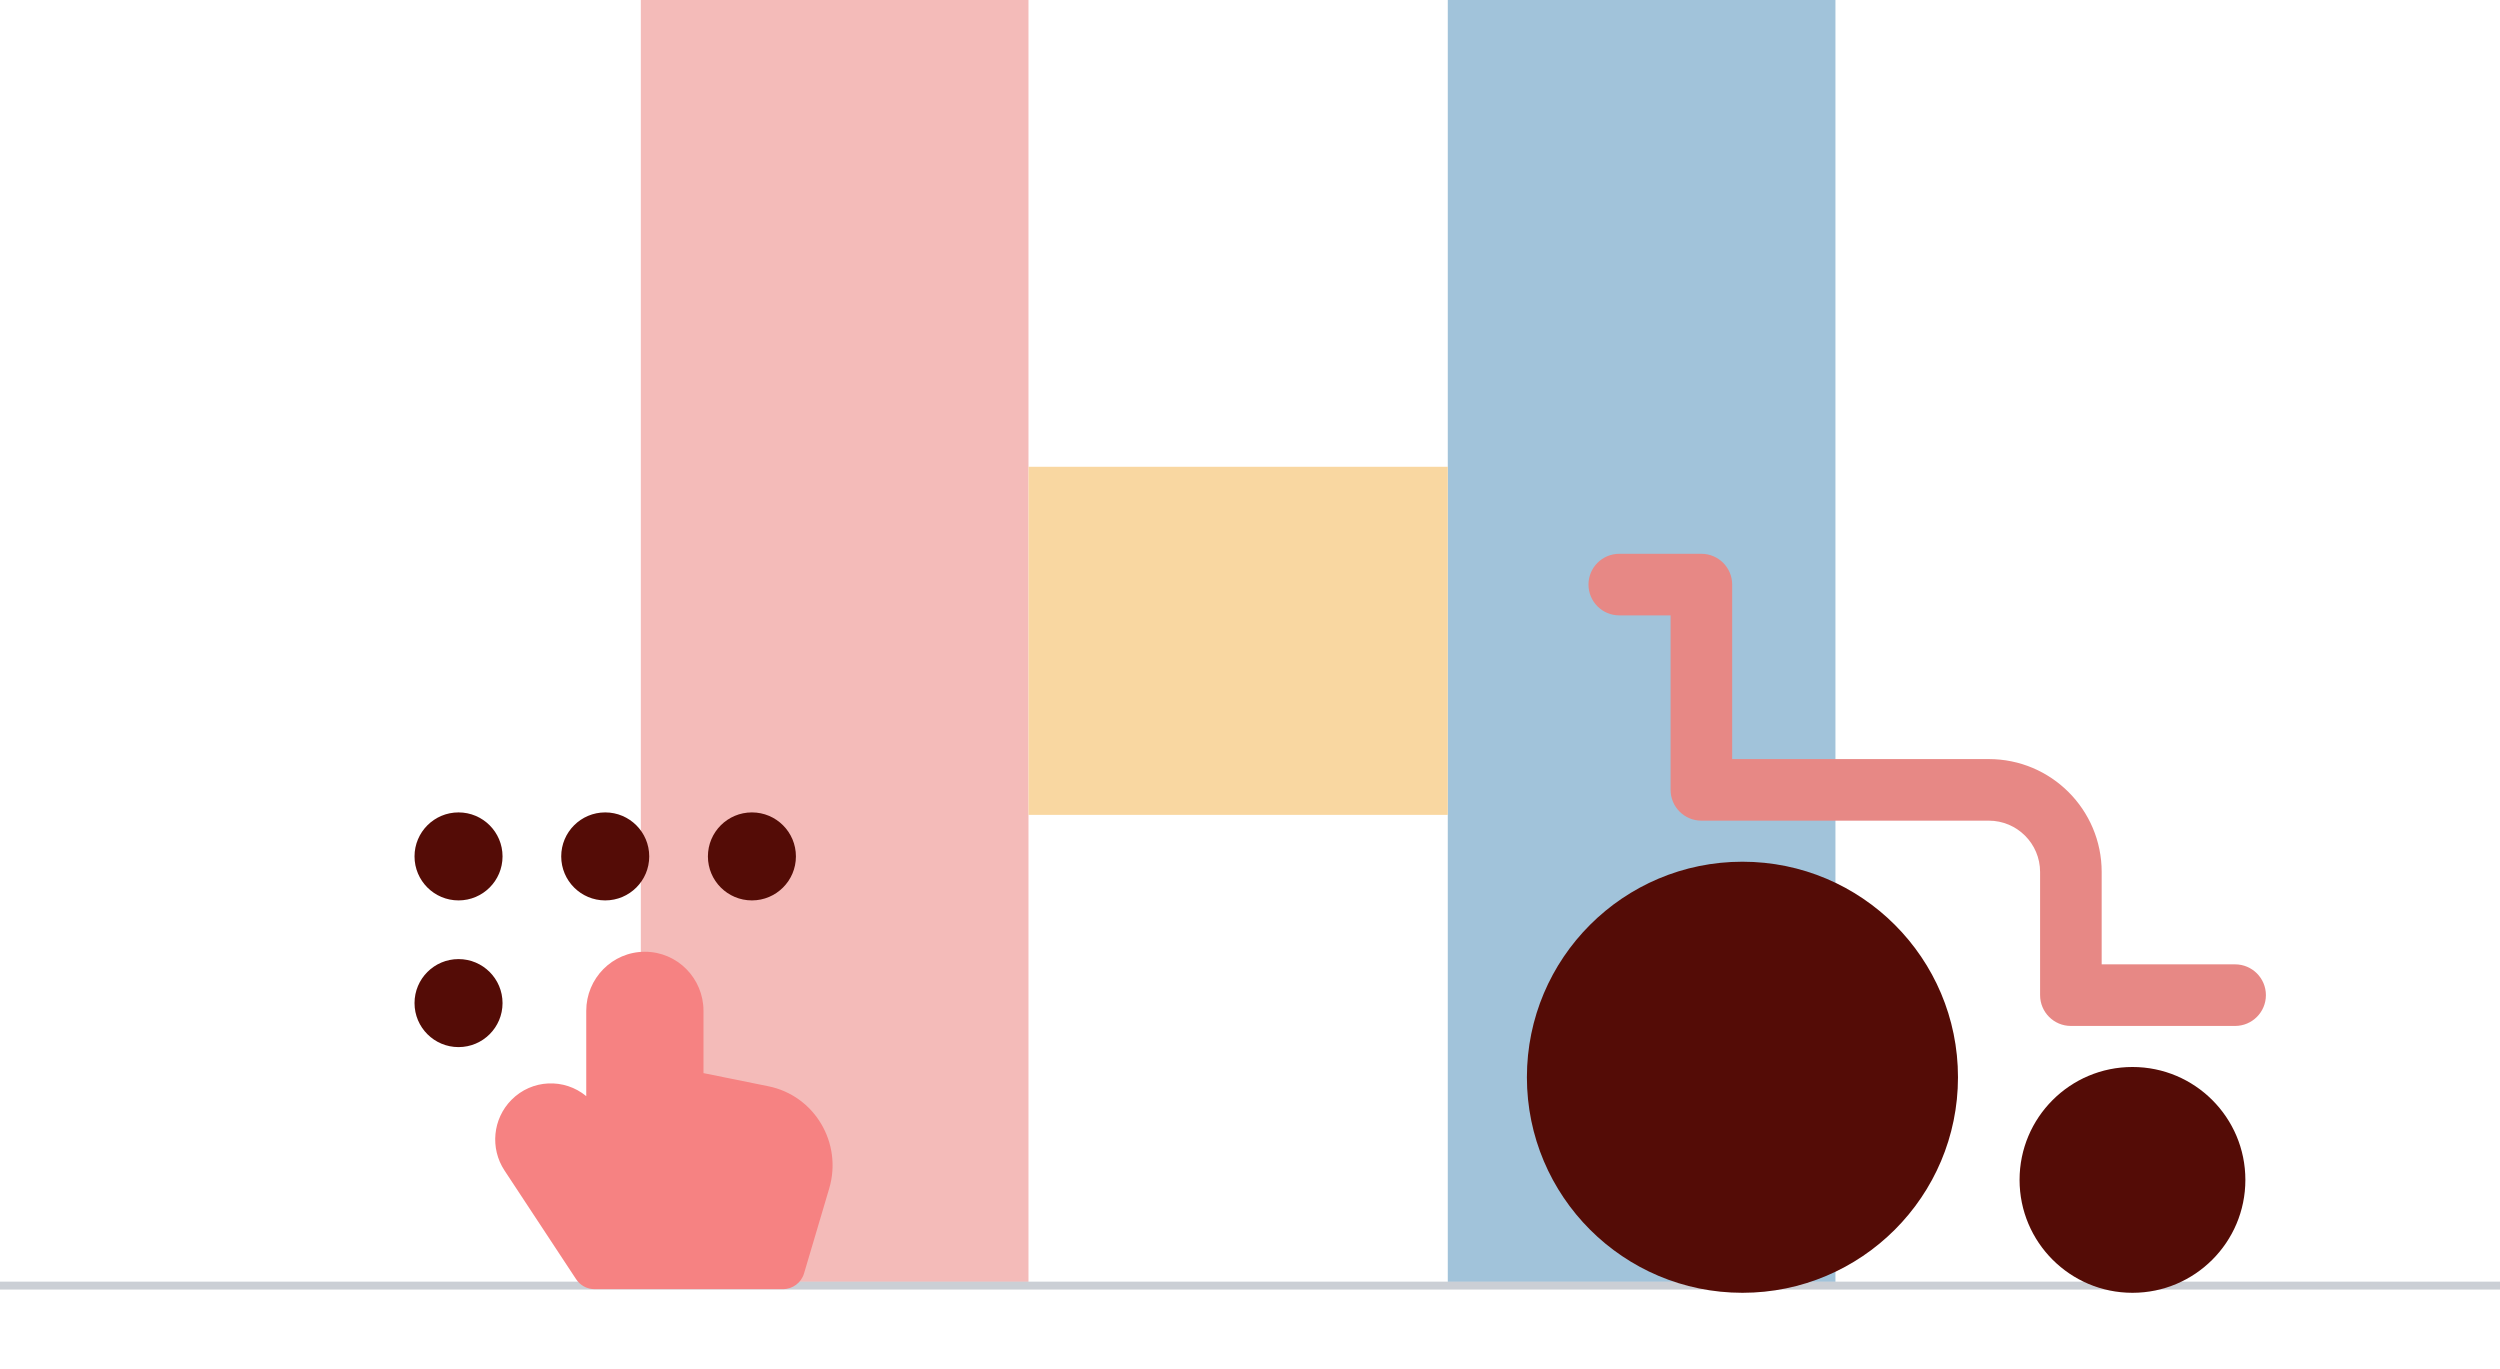 <svg width="316" height="173" viewBox="0 0 316 173" fill="none" xmlns="http://www.w3.org/2000/svg">
<rect x="183" width="49" height="162" fill="#A1C3DA"/>
<rect x="81" width="49" height="162" fill="#F4BBB9"/>
<rect x="183" y="59" width="44" height="53" transform="rotate(90 183 59)" fill="#F9D7A1"/>
<line x1="316" y1="162.5" y2="162.5" stroke="#071A36" stroke-opacity="0.21"/>
<path fill-rule="evenodd" clip-rule="evenodd" d="M193 136.165C193 121.118 205.198 108.921 220.245 108.921C235.291 108.921 247.489 121.118 247.489 136.165C247.489 151.212 235.291 163.41 220.245 163.41C205.198 163.41 193 151.212 193 136.165Z" fill="#540C06"/>
<path fill-rule="evenodd" clip-rule="evenodd" d="M200.784 73.892C200.784 71.743 202.527 70 204.676 70H215.055C217.205 70 218.947 71.743 218.947 73.892V95.947H251.381C259.263 95.947 265.652 102.337 265.652 110.218V121.894H282.518C284.667 121.894 286.41 123.637 286.41 125.786C286.41 127.936 284.667 129.679 282.518 129.679H261.76C259.611 129.679 257.868 127.936 257.868 125.786V110.218C257.868 106.636 254.964 103.731 251.381 103.731H215.055C212.906 103.731 211.163 101.989 211.163 99.839V77.784H204.676C202.527 77.784 200.784 76.042 200.784 73.892Z" fill="#E78885"/>
<path fill-rule="evenodd" clip-rule="evenodd" d="M255.273 149.139C255.273 141.257 261.662 134.868 269.544 134.868C277.426 134.868 283.815 141.257 283.815 149.139C283.815 157.02 277.426 163.41 269.544 163.41C261.662 163.41 255.273 157.02 255.273 149.139Z" fill="#540C06"/>
<path fill-rule="evenodd" clip-rule="evenodd" d="M52.396 108.25C52.396 105.178 54.886 102.688 57.959 102.688C61.031 102.688 63.521 105.178 63.521 108.25C63.521 111.322 61.031 113.812 57.959 113.812C54.886 113.812 52.396 111.322 52.396 108.25Z" fill="#540C06"/>
<path fill-rule="evenodd" clip-rule="evenodd" d="M52.396 126.792C52.396 123.719 54.886 121.229 57.959 121.229C61.031 121.229 63.521 123.719 63.521 126.792C63.521 129.864 61.031 132.354 57.959 132.354C54.886 132.354 52.396 129.864 52.396 126.792Z" fill="#540C06"/>
<path fill-rule="evenodd" clip-rule="evenodd" d="M70.938 108.25C70.938 105.178 73.428 102.688 76.5 102.688C79.572 102.688 82.062 105.178 82.062 108.25C82.062 111.322 79.572 113.812 76.5 113.812C73.428 113.812 70.938 111.322 70.938 108.25Z" fill="#540C06"/>
<path fill-rule="evenodd" clip-rule="evenodd" d="M89.48 108.25C89.48 105.178 91.97 102.688 95.042 102.688C98.114 102.688 100.604 105.178 100.604 108.25C100.604 111.322 98.114 113.812 95.042 113.812C91.97 113.812 89.48 111.322 89.48 108.25Z" fill="#540C06"/>
<path fill-rule="evenodd" clip-rule="evenodd" d="M74.102 127.768C74.102 123.676 77.388 120.302 81.511 120.302C85.635 120.302 88.921 123.676 88.921 127.768V135.642L97.116 137.301C102.983 138.488 106.509 144.499 104.813 150.221L101.631 160.957C101.281 162.138 100.196 162.948 98.964 162.948H75.147C74.212 162.948 73.339 162.478 72.824 161.697L63.767 147.947C61.922 145.146 62.282 141.417 64.643 139.028C67.229 136.41 71.335 136.256 74.102 138.553V127.768Z" fill="#F68282"/>
</svg>
